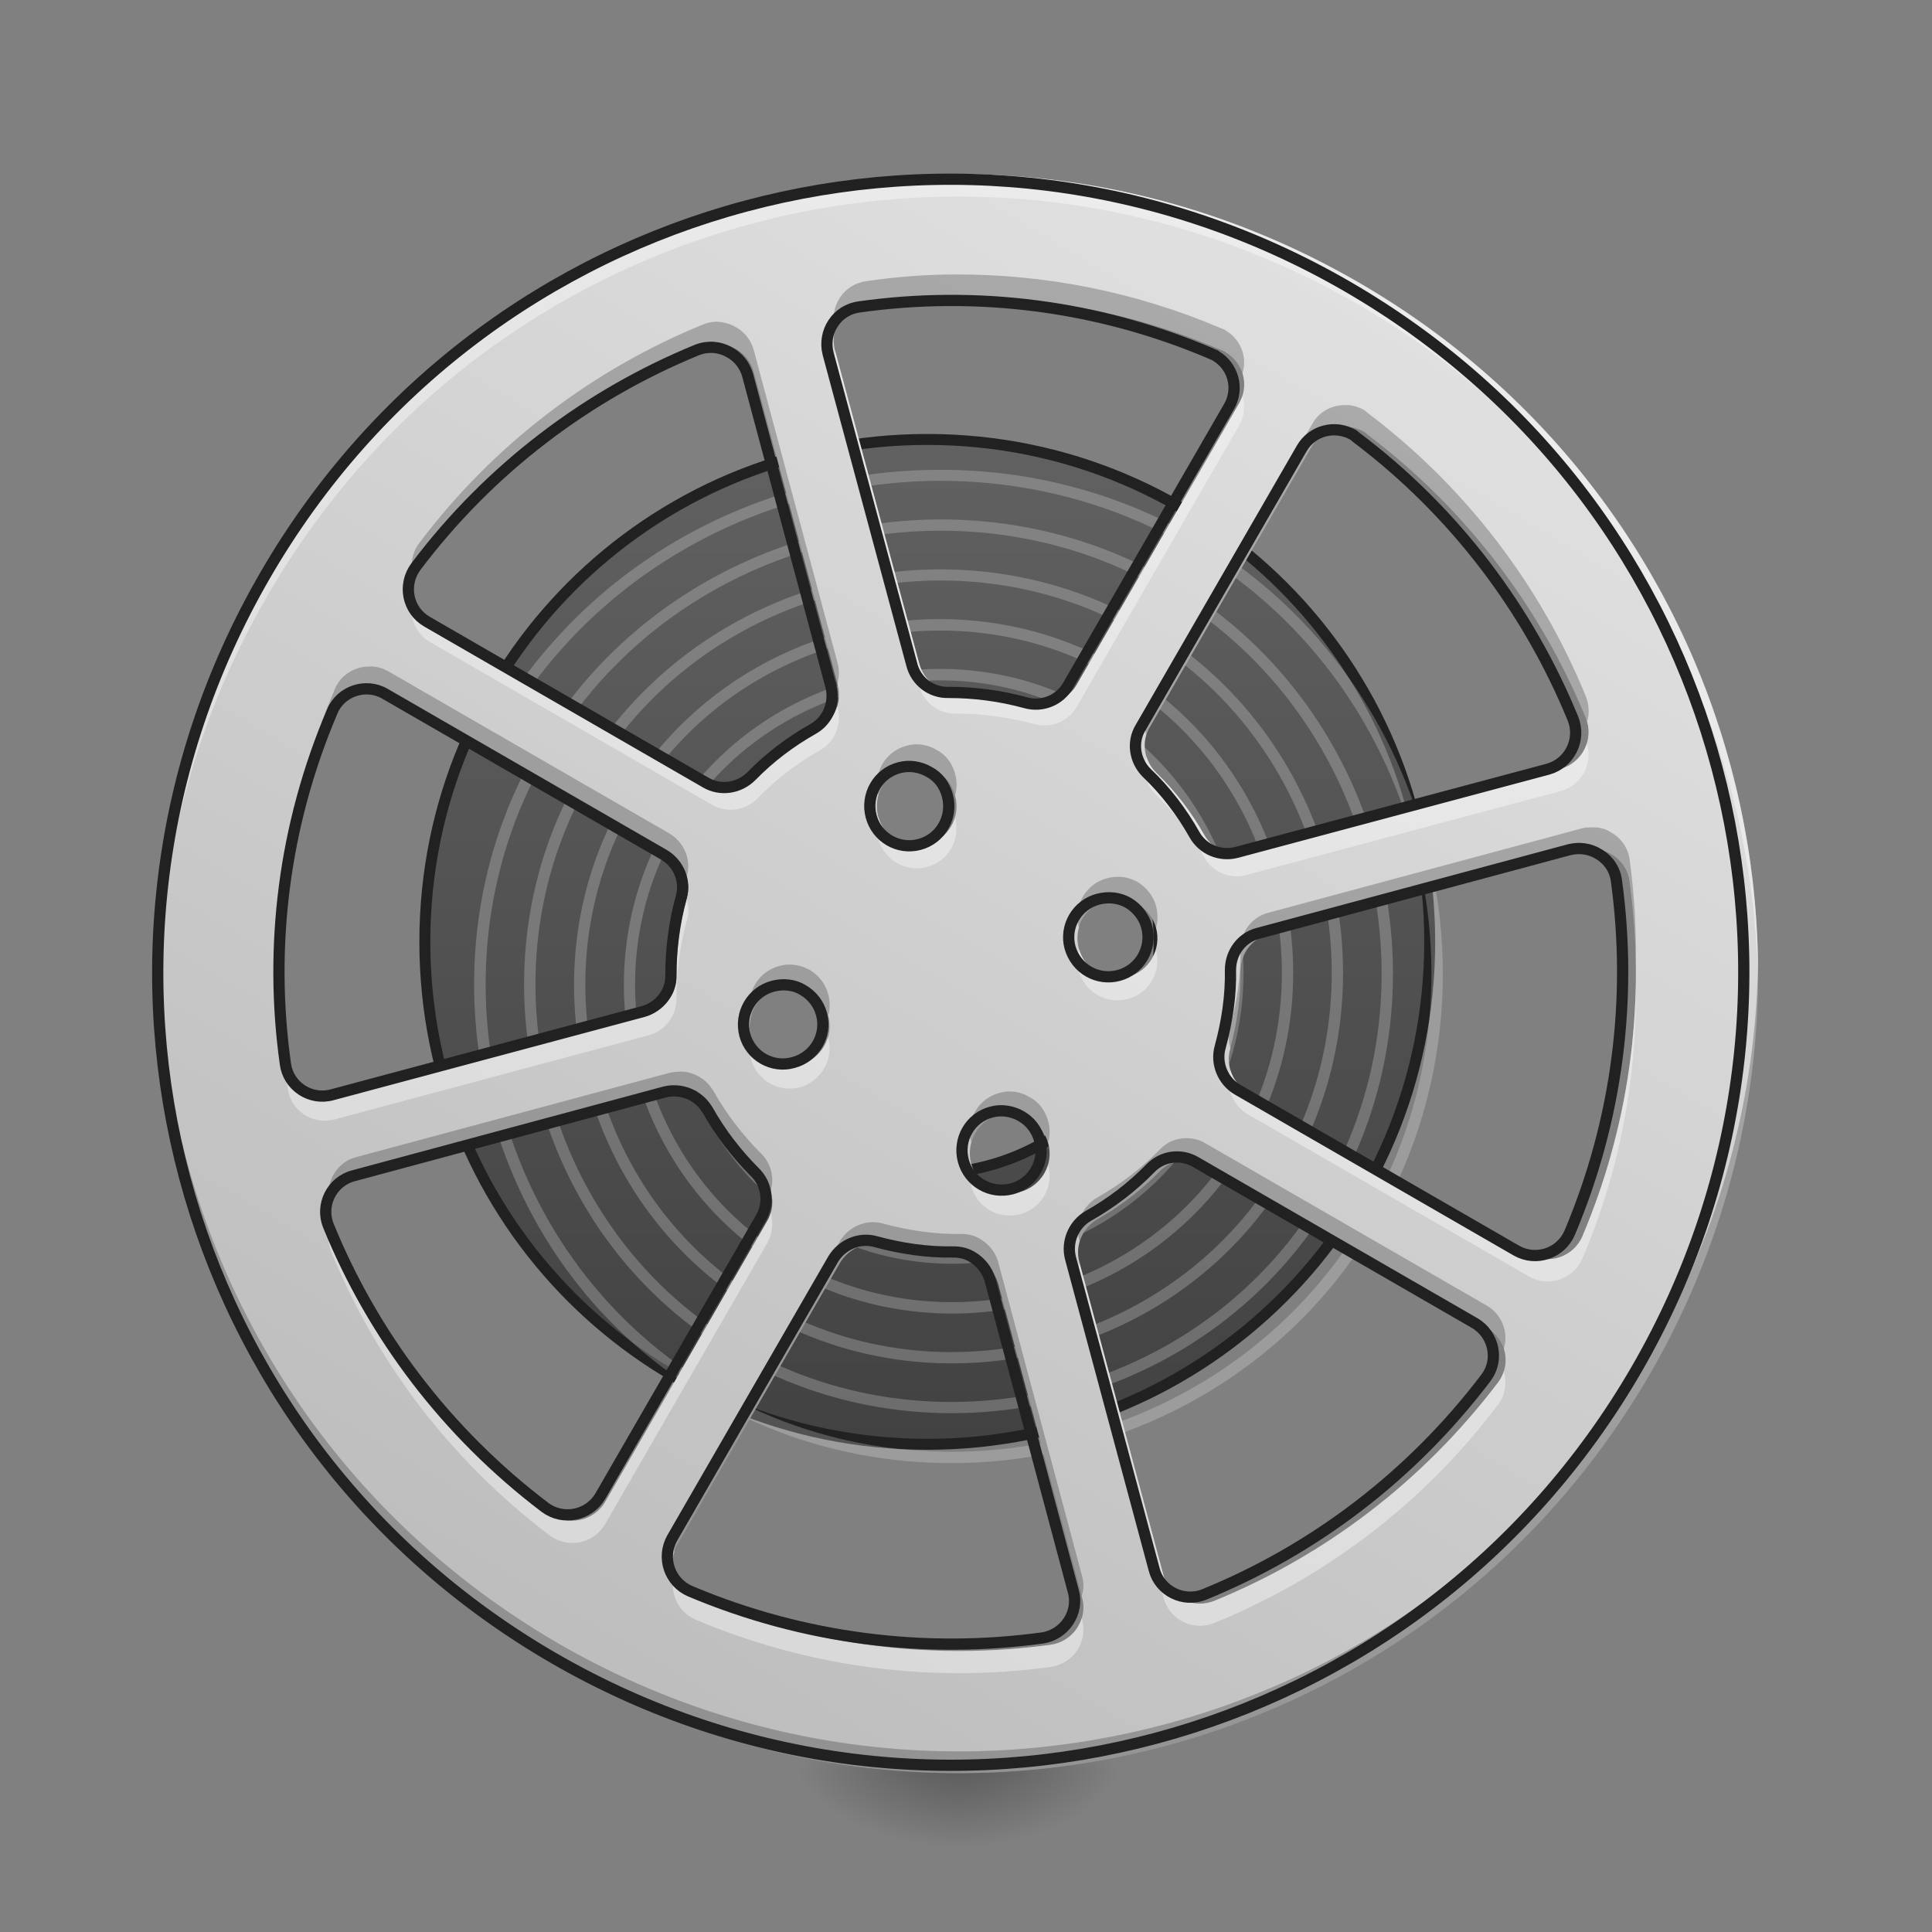 <?xml version="1.0" encoding="UTF-8"?>
<svg xmlns="http://www.w3.org/2000/svg" xmlns:xlink="http://www.w3.org/1999/xlink" width="16pt" height="16pt" viewBox="0 0 16 16" version="1.1">
<rect x="0" y="0" width="16" height="16" fill="#808080" stroke="none"/>
<defs>
<radialGradient id="radial0" gradientUnits="userSpaceOnUse" cx="450.909" cy="189.579" fx="450.909" fy="189.579" r="21.167" gradientTransform="matrix(0,-0.039,-0.07,-0,21.104,32.459)">
<stop offset="0" style="stop-color:rgb(0%,0%,0%);stop-opacity:0.314;"/>
<stop offset="0.222" style="stop-color:rgb(0%,0%,0%);stop-opacity:0.275;"/>
<stop offset="1" style="stop-color:rgb(0%,0%,0%);stop-opacity:0;"/>
</radialGradient>
<radialGradient id="radial1" gradientUnits="userSpaceOnUse" cx="450.909" cy="189.579" fx="450.909" fy="189.579" r="21.167" gradientTransform="matrix(-0,0.039,0.07,0,-5.227,-3.102)">
<stop offset="0" style="stop-color:rgb(0%,0%,0%);stop-opacity:0.314;"/>
<stop offset="0.222" style="stop-color:rgb(0%,0%,0%);stop-opacity:0.275;"/>
<stop offset="1" style="stop-color:rgb(0%,0%,0%);stop-opacity:0;"/>
</radialGradient>
<radialGradient id="radial2" gradientUnits="userSpaceOnUse" cx="450.909" cy="189.579" fx="450.909" fy="189.579" r="21.167" gradientTransform="matrix(-0,-0.039,0.07,-0,-5.227,32.459)">
<stop offset="0" style="stop-color:rgb(0%,0%,0%);stop-opacity:0.314;"/>
<stop offset="0.222" style="stop-color:rgb(0%,0%,0%);stop-opacity:0.275;"/>
<stop offset="1" style="stop-color:rgb(0%,0%,0%);stop-opacity:0;"/>
</radialGradient>
<radialGradient id="radial3" gradientUnits="userSpaceOnUse" cx="450.909" cy="189.579" fx="450.909" fy="189.579" r="21.167" gradientTransform="matrix(0,0.039,-0.07,0,21.104,-3.102)">
<stop offset="0" style="stop-color:rgb(0%,0%,0%);stop-opacity:0.314;"/>
<stop offset="0.222" style="stop-color:rgb(0%,0%,0%);stop-opacity:0.275;"/>
<stop offset="1" style="stop-color:rgb(0%,0%,0%);stop-opacity:0;"/>
</radialGradient>
<linearGradient id="linear0" gradientUnits="userSpaceOnUse" x1="254" y1="180.583" x2="254" y2="-94.583" gradientTransform="matrix(3.78,0,0,3.78,0,812.598)">
<stop offset="0" style="stop-color:rgb(25.882%,25.882%,25.882%);stop-opacity:1;"/>
<stop offset="1" style="stop-color:rgb(38.039%,38.039%,38.039%);stop-opacity:1;"/>
</linearGradient>
<linearGradient id="linear1" gradientUnits="userSpaceOnUse" x1="254" y1="254.667" x2="254" y2="-168.667" gradientTransform="matrix(0.027,0.016,-0.016,0.027,1.735,2.93)">
<stop offset="0" style="stop-color:rgb(74.118%,74.118%,74.118%);stop-opacity:1;"/>
<stop offset="1" style="stop-color:rgb(87.843%,87.843%,87.843%);stop-opacity:1;"/>
</linearGradient>
</defs>
<g id="surface3">
<path style=" stroke:none;fill-rule:nonzero;fill:url(#radial0);" d="M 7.938 14.68 L 9.262 14.68 L 9.262 14.016 L 7.938 14.016 Z M 7.938 14.68 "/>
<path style=" stroke:none;fill-rule:nonzero;fill:url(#radial1);" d="M 7.938 14.68 L 6.613 14.68 L 6.613 15.34 L 7.938 15.34 Z M 7.938 14.68 "/>
<path style=" stroke:none;fill-rule:nonzero;fill:url(#radial2);" d="M 7.938 14.68 L 6.613 14.68 L 6.613 14.016 L 7.938 14.016 Z M 7.938 14.68 "/>
<path style=" stroke:none;fill-rule:nonzero;fill:url(#radial3);" d="M 7.938 14.68 L 9.262 14.68 L 9.262 15.34 L 7.938 15.34 Z M 7.938 14.68 "/>
<path style="fill-rule:nonzero;fill:url(#linear0);stroke-width:11.339;stroke-linecap:round;stroke-linejoin:round;stroke:rgb(12.941%,12.941%,12.941%);stroke-opacity:1;stroke-miterlimit:4;" d="M 959.908 454.917 C 671.747 454.917 439.801 686.864 439.801 975.025 C 439.801 1263.187 671.747 1495.133 959.908 1495.133 C 1248.07 1495.133 1480.016 1263.187 1480.016 975.025 C 1480.016 686.864 1248.07 454.917 959.908 454.917 Z M 959.908 735.048 C 1093.124 735.048 1199.885 842.282 1199.885 975.025 C 1199.885 1108.241 1093.124 1215.002 959.908 1215.002 C 827.165 1215.002 719.931 1108.241 719.931 975.025 C 719.931 842.282 827.165 735.048 959.908 735.048 Z M 959.908 735.048 " transform="matrix(0.008,0,0,0.008,0,0)"/>
<path style=" stroke:none;fill-rule:evenodd;fill:rgb(98.039%,98.039%,98.039%);fill-opacity:0.235;" d="M 7.777 3.891 C 6.719 3.891 5.664 4.285 4.867 5.023 C 4.66 5.215 4.473 5.426 4.305 5.66 C 4.242 5.746 4.184 5.836 4.125 5.93 L 4.207 5.977 C 4.262 5.887 4.32 5.801 4.379 5.715 C 5.691 3.879 8.324 3.418 10.168 4.738 C 11.953 6.016 12.406 8.586 11.117 10.379 C 9.871 12.121 7.367 12.559 5.621 11.305 C 3.926 10.09 3.5 7.652 4.723 5.953 C 5.906 4.301 8.277 3.887 9.93 5.078 C 11.531 6.23 11.938 8.535 10.777 10.145 C 9.66 11.699 7.418 12.09 5.855 10.965 C 4.348 9.875 3.969 7.703 5.062 6.188 C 6.117 4.723 8.227 4.355 9.695 5.418 C 11.113 6.441 11.465 8.484 10.438 9.906 C 9.445 11.277 7.469 11.621 6.094 10.625 C 4.77 9.664 4.438 7.754 5.402 6.422 C 6.328 5.145 8.176 4.828 9.457 5.758 C 10.691 6.652 10.996 8.434 10.098 9.672 C 9.234 10.855 7.52 11.152 6.328 10.281 C 5.191 9.453 4.906 7.805 5.742 6.66 C 6.543 5.566 8.125 5.297 9.223 6.098 C 10.27 6.867 10.527 8.383 9.758 9.434 C 9.023 10.434 7.57 10.684 6.566 9.941 C 5.613 9.242 5.375 7.855 6.082 6.895 C 6.594 6.203 7.48 5.91 8.281 6.109 C 8.777 6.195 9.215 6.465 9.508 6.848 C 9.383 6.664 9.227 6.5 9.043 6.363 C 8.086 5.656 6.707 5.891 6.008 6.84 C 5.27 7.84 5.516 9.285 6.508 10.02 C 7.559 10.789 9.066 10.531 9.832 9.492 C 10.637 8.395 10.367 6.82 9.277 6.023 C 8.137 5.188 6.496 5.469 5.668 6.605 C 4.801 7.793 5.094 9.496 6.273 10.359 C 7.508 11.258 9.281 10.953 10.172 9.727 C 11.105 8.445 10.785 6.609 9.512 5.684 C 8.188 4.719 6.285 5.047 5.328 6.367 C 4.332 7.742 4.672 9.711 6.039 10.699 C 7.457 11.727 9.492 11.375 10.512 9.961 C 11.574 8.496 11.207 6.395 9.75 5.344 C 8.238 4.25 6.07 4.629 4.984 6.133 C 3.863 7.691 4.25 9.922 5.801 11.039 C 7.406 12.195 9.703 11.797 10.855 10.199 C 12.043 8.547 11.629 6.184 9.984 5 C 8.289 3.781 5.859 4.207 4.645 5.898 C 3.391 7.641 3.828 10.137 5.566 11.383 C 7.355 12.664 9.918 12.219 11.195 10.434 C 12.512 8.598 12.051 5.973 10.223 4.66 C 9.488 4.137 8.629 3.887 7.777 3.891 Z M 6.172 8.973 C 6.301 9.246 6.492 9.488 6.746 9.676 C 7.148 9.98 7.641 10.094 8.109 10.039 C 8.055 10.047 7.996 10.047 7.938 10.047 C 7.168 10.047 6.504 9.613 6.172 8.973 Z M 6.172 8.973 "/>
<path style=" stroke:none;fill-rule:nonzero;fill:url(#linear1);" d="M 11.246 2.336 C 8.07 0.5 4.043 1.582 2.211 4.754 C 0.375 7.93 1.457 11.961 4.629 13.793 C 7.805 15.625 11.836 14.543 13.668 11.371 C 15.5 8.195 14.418 4.168 11.246 2.336 Z M 10.152 2.918 C 10.297 3.004 10.348 3.191 10.262 3.34 L 8.918 5.668 C 8.848 5.793 8.699 5.852 8.562 5.812 C 8.348 5.754 8.133 5.727 7.918 5.727 C 7.773 5.73 7.648 5.633 7.613 5.496 L 6.914 2.898 C 6.867 2.715 6.988 2.531 7.176 2.508 C 8.148 2.371 9.16 2.492 10.113 2.898 C 10.121 2.902 10.129 2.906 10.141 2.91 C 10.145 2.91 10.148 2.914 10.152 2.918 Z M 11.301 3.578 C 11.309 3.586 11.316 3.59 11.324 3.598 C 12.148 4.219 12.762 5.039 13.133 5.945 C 13.203 6.121 13.105 6.316 12.926 6.367 L 10.324 7.062 C 10.188 7.098 10.043 7.039 9.973 6.914 C 9.867 6.727 9.734 6.551 9.574 6.398 C 9.473 6.297 9.449 6.141 9.523 6.02 L 10.867 3.691 C 10.953 3.539 11.148 3.488 11.301 3.578 Z M 13.344 7.074 C 13.426 7.121 13.484 7.203 13.496 7.301 C 13.629 8.273 13.508 9.285 13.105 10.238 C 13.031 10.41 12.824 10.48 12.66 10.387 L 10.332 9.043 C 10.211 8.973 10.148 8.824 10.188 8.688 C 10.246 8.473 10.277 8.258 10.273 8.043 C 10.273 7.898 10.367 7.773 10.504 7.738 L 13.105 7.039 C 13.188 7.02 13.273 7.031 13.344 7.074 Z M 6.09 2.887 C 6.164 2.926 6.219 2.996 6.242 3.078 L 6.938 5.676 C 6.973 5.812 6.914 5.961 6.789 6.031 C 6.602 6.137 6.426 6.27 6.273 6.426 C 6.172 6.527 6.016 6.551 5.895 6.48 L 3.566 5.137 C 3.402 5.043 3.359 4.828 3.473 4.676 C 4.094 3.852 4.914 3.238 5.82 2.867 C 5.91 2.832 6.008 2.84 6.09 2.887 Z M 7.758 6.391 C 7.832 6.43 7.887 6.5 7.91 6.59 C 7.957 6.766 7.855 6.949 7.676 6.996 C 7.5 7.043 7.32 6.938 7.273 6.762 C 7.227 6.586 7.328 6.402 7.508 6.355 C 7.594 6.332 7.684 6.348 7.758 6.391 Z M 9.422 7.484 C 9.492 7.527 9.551 7.598 9.574 7.684 C 9.621 7.863 9.516 8.043 9.34 8.09 C 9.164 8.137 8.984 8.035 8.934 7.855 C 8.887 7.68 8.992 7.5 9.168 7.453 C 9.258 7.43 9.348 7.441 9.422 7.484 Z M 3.215 5.738 L 5.543 7.082 C 5.668 7.156 5.727 7.301 5.688 7.438 C 5.629 7.652 5.602 7.871 5.602 8.086 C 5.605 8.227 5.508 8.352 5.371 8.391 L 2.773 9.086 C 2.59 9.137 2.406 9.012 2.383 8.828 C 2.246 7.855 2.367 6.84 2.773 5.887 C 2.844 5.715 3.055 5.645 3.215 5.738 Z M 9.984 9.648 L 12.312 10.992 C 12.473 11.086 12.52 11.301 12.406 11.449 C 11.781 12.273 10.965 12.887 10.055 13.258 C 9.883 13.328 9.684 13.23 9.637 13.051 L 8.938 10.449 C 8.902 10.312 8.965 10.168 9.086 10.098 C 9.273 9.992 9.449 9.859 9.605 9.699 C 9.703 9.598 9.859 9.574 9.984 9.648 Z M 6.703 8.211 C 6.777 8.254 6.836 8.324 6.859 8.414 C 6.906 8.59 6.801 8.77 6.625 8.816 C 6.449 8.867 6.266 8.762 6.219 8.586 C 6.172 8.406 6.277 8.227 6.453 8.18 C 6.543 8.156 6.633 8.168 6.703 8.211 Z M 8.527 9.266 C 8.602 9.309 8.656 9.379 8.68 9.465 C 8.73 9.641 8.625 9.824 8.449 9.871 C 8.27 9.918 8.09 9.812 8.043 9.637 C 7.996 9.461 8.098 9.277 8.277 9.23 C 8.363 9.207 8.453 9.223 8.527 9.266 Z M 8.113 10.438 C 8.188 10.48 8.242 10.551 8.266 10.629 L 8.961 13.23 C 9.012 13.41 8.887 13.594 8.703 13.621 C 7.73 13.754 6.715 13.633 5.762 13.23 C 5.59 13.156 5.52 12.949 5.613 12.785 L 6.957 10.457 C 7.031 10.336 7.176 10.273 7.312 10.312 C 7.527 10.371 7.746 10.402 7.961 10.398 C 8.016 10.398 8.066 10.41 8.113 10.438 Z M 5.785 9.094 C 5.789 9.094 5.793 9.098 5.797 9.102 C 5.844 9.129 5.879 9.168 5.906 9.211 C 6.012 9.398 6.145 9.574 6.301 9.73 C 6.402 9.828 6.426 9.984 6.355 10.109 L 5.012 12.438 C 4.918 12.598 4.703 12.645 4.551 12.531 C 3.727 11.906 3.113 11.09 2.742 10.18 C 2.672 10.008 2.77 9.809 2.953 9.762 L 5.551 9.062 C 5.629 9.043 5.715 9.055 5.785 9.094 Z M 5.785 9.094 "/>
<path style=" stroke:none;fill-rule:nonzero;fill:rgb(100%,100%,100%);fill-opacity:0.392;" d="M 7.953 1.441 C 5.664 1.438 3.441 2.625 2.211 4.754 C 1.59 5.832 1.301 7.004 1.316 8.156 C 1.332 7.062 1.621 5.957 2.211 4.941 C 4.043 1.766 8.07 0.688 11.246 2.52 C 13.344 3.73 14.527 5.902 14.559 8.156 C 14.594 5.84 13.402 3.578 11.246 2.336 C 10.203 1.734 9.07 1.445 7.953 1.441 Z M 6.918 2.91 C 6.902 2.961 6.898 3.023 6.914 3.082 L 7.613 5.68 C 7.648 5.816 7.773 5.914 7.918 5.91 C 8.133 5.91 8.348 5.938 8.562 5.996 C 8.699 6.035 8.848 5.977 8.918 5.852 L 10.262 3.523 C 10.309 3.445 10.312 3.355 10.289 3.277 C 10.281 3.297 10.273 3.32 10.262 3.34 L 8.918 5.668 C 8.848 5.793 8.699 5.852 8.562 5.812 C 8.348 5.754 8.133 5.727 7.918 5.727 C 7.773 5.73 7.648 5.633 7.613 5.496 Z M 3.422 4.957 C 3.379 5.09 3.434 5.246 3.566 5.32 L 5.895 6.664 C 6.016 6.734 6.172 6.715 6.273 6.613 C 6.426 6.453 6.602 6.32 6.789 6.215 C 6.914 6.145 6.973 6 6.938 5.859 L 6.934 5.848 C 6.91 5.922 6.859 5.988 6.789 6.031 C 6.602 6.137 6.426 6.27 6.273 6.426 C 6.172 6.527 6.016 6.551 5.895 6.48 L 3.566 5.137 C 3.492 5.094 3.445 5.027 3.422 4.957 Z M 13.141 6.156 C 13.113 6.254 13.031 6.336 12.926 6.367 L 10.324 7.062 C 10.188 7.098 10.043 7.039 9.973 6.914 C 9.867 6.727 9.734 6.551 9.574 6.398 C 9.535 6.359 9.508 6.316 9.496 6.266 C 9.461 6.375 9.488 6.5 9.574 6.582 C 9.734 6.738 9.867 6.91 9.973 7.098 C 10.043 7.223 10.188 7.285 10.324 7.246 L 12.926 6.551 C 13.098 6.504 13.195 6.324 13.141 6.156 Z M 7.273 6.766 C 7.258 6.824 7.254 6.883 7.273 6.945 C 7.32 7.121 7.5 7.227 7.676 7.18 C 7.855 7.133 7.957 6.953 7.91 6.773 C 7.91 6.773 7.91 6.77 7.91 6.77 C 7.879 6.875 7.793 6.965 7.676 6.996 C 7.504 7.043 7.324 6.941 7.273 6.766 Z M 5.688 7.445 C 5.629 7.656 5.602 7.871 5.602 8.086 C 5.605 8.227 5.508 8.352 5.371 8.391 L 2.773 9.086 C 2.59 9.137 2.406 9.012 2.383 8.828 C 2.352 8.605 2.332 8.383 2.328 8.16 C 2.324 8.445 2.344 8.73 2.383 9.012 C 2.406 9.199 2.59 9.32 2.773 9.27 L 5.371 8.574 C 5.508 8.539 5.605 8.41 5.602 8.27 C 5.602 8.055 5.629 7.836 5.688 7.625 C 5.707 7.562 5.703 7.504 5.688 7.445 Z M 8.938 7.863 C 8.922 7.918 8.918 7.98 8.934 8.039 C 8.984 8.219 9.164 8.32 9.34 8.273 C 9.516 8.227 9.621 8.047 9.574 7.871 C 9.574 7.867 9.574 7.867 9.574 7.863 C 9.543 7.973 9.457 8.059 9.34 8.09 C 9.164 8.137 8.988 8.035 8.938 7.863 Z M 13.547 8.152 C 13.535 8.855 13.391 9.562 13.105 10.238 C 13.031 10.41 12.824 10.48 12.66 10.387 L 10.332 9.043 C 10.262 9.004 10.211 8.938 10.191 8.863 C 10.191 8.867 10.188 8.871 10.188 8.871 C 10.148 9.008 10.211 9.156 10.332 9.227 L 12.66 10.57 C 12.824 10.664 13.031 10.594 13.105 10.422 C 13.418 9.688 13.559 8.914 13.547 8.152 Z M 6.223 8.59 C 6.203 8.645 6.203 8.707 6.219 8.77 C 6.266 8.945 6.449 9.051 6.625 9.004 C 6.801 8.953 6.906 8.773 6.859 8.598 C 6.859 8.594 6.855 8.594 6.855 8.59 C 6.824 8.699 6.742 8.785 6.625 8.816 C 6.449 8.863 6.27 8.762 6.223 8.59 Z M 8.043 9.645 C 8.027 9.699 8.027 9.762 8.043 9.82 C 8.09 10 8.27 10.102 8.449 10.055 C 8.625 10.008 8.73 9.828 8.68 9.648 C 8.68 9.648 8.68 9.645 8.68 9.645 C 8.648 9.75 8.562 9.84 8.449 9.871 C 8.273 9.918 8.094 9.816 8.043 9.645 Z M 6.383 10.043 C 6.375 10.066 6.367 10.09 6.355 10.109 L 5.012 12.438 C 4.918 12.598 4.703 12.645 4.551 12.531 C 3.727 11.906 3.113 11.09 2.742 10.18 C 2.738 10.172 2.738 10.164 2.734 10.156 C 2.715 10.223 2.715 10.293 2.742 10.363 C 3.113 11.273 3.727 12.09 4.551 12.715 C 4.703 12.828 4.918 12.785 5.012 12.621 L 6.355 10.293 C 6.398 10.215 6.406 10.125 6.383 10.043 Z M 8.941 10.461 C 8.926 10.516 8.922 10.574 8.938 10.633 L 9.637 13.234 C 9.684 13.414 9.883 13.512 10.055 13.441 C 10.965 13.07 11.781 12.461 12.406 11.633 C 12.469 11.551 12.48 11.445 12.453 11.355 C 12.445 11.387 12.426 11.422 12.406 11.449 C 11.781 12.273 10.965 12.887 10.055 13.258 C 9.883 13.328 9.684 13.23 9.637 13.051 Z M 5.586 13.035 C 5.539 13.184 5.613 13.352 5.762 13.414 C 6.715 13.816 7.73 13.938 8.703 13.805 C 8.887 13.777 9.012 13.598 8.961 13.414 L 8.957 13.402 C 8.922 13.516 8.828 13.602 8.703 13.621 C 7.73 13.754 6.715 13.633 5.762 13.23 C 5.676 13.191 5.613 13.117 5.586 13.035 Z M 5.586 13.035 "/>
<path style=" stroke:none;fill-rule:nonzero;fill:rgb(0%,0%,0%);fill-opacity:0.235;" d="M 7.91 2.273 C 7.664 2.273 7.418 2.293 7.176 2.328 C 6.988 2.352 6.867 2.535 6.914 2.715 L 6.918 2.727 C 6.953 2.613 7.047 2.523 7.176 2.508 C 8.148 2.371 9.16 2.492 10.113 2.898 C 10.121 2.902 10.129 2.906 10.141 2.91 C 10.145 2.91 10.148 2.914 10.152 2.918 C 10.223 2.961 10.27 3.023 10.289 3.094 C 10.332 2.961 10.277 2.812 10.152 2.738 C 10.148 2.734 10.145 2.73 10.141 2.73 C 10.129 2.727 10.121 2.719 10.113 2.719 C 9.398 2.414 8.648 2.27 7.91 2.273 Z M 5.941 2.664 C 5.898 2.664 5.859 2.672 5.82 2.688 C 4.914 3.059 4.094 3.672 3.473 4.496 C 3.41 4.578 3.395 4.684 3.422 4.773 C 3.434 4.738 3.449 4.707 3.473 4.676 C 4.094 3.852 4.914 3.238 5.82 2.867 C 5.91 2.832 6.008 2.84 6.09 2.887 C 6.164 2.926 6.219 2.996 6.242 3.078 L 6.934 5.668 C 6.949 5.613 6.953 5.555 6.938 5.496 L 6.242 2.898 C 6.219 2.816 6.164 2.746 6.09 2.707 C 6.043 2.68 5.992 2.668 5.941 2.664 Z M 11.137 3.355 C 11.027 3.355 10.922 3.41 10.867 3.512 L 9.523 5.84 C 9.477 5.914 9.469 6.004 9.492 6.086 C 9.5 6.062 9.512 6.039 9.523 6.02 L 10.867 3.691 C 10.953 3.539 11.148 3.488 11.301 3.578 C 11.309 3.586 11.316 3.59 11.324 3.598 C 12.148 4.219 12.762 5.039 13.133 5.945 C 13.137 5.957 13.141 5.965 13.145 5.973 C 13.164 5.91 13.16 5.836 13.133 5.766 C 12.762 4.859 12.148 4.039 11.324 3.418 C 11.316 3.41 11.309 3.406 11.301 3.398 C 11.246 3.367 11.191 3.352 11.137 3.355 Z M 3.055 5.52 C 2.938 5.52 2.82 5.59 2.773 5.707 C 2.461 6.441 2.316 7.215 2.328 7.977 C 2.34 7.273 2.484 6.566 2.773 5.887 C 2.844 5.715 3.055 5.645 3.215 5.738 L 5.543 7.082 C 5.613 7.125 5.664 7.191 5.688 7.266 C 5.688 7.262 5.688 7.262 5.688 7.258 C 5.727 7.121 5.668 6.977 5.543 6.902 L 3.215 5.559 C 3.164 5.531 3.109 5.516 3.055 5.52 Z M 7.59 6.164 C 7.562 6.164 7.535 6.168 7.508 6.176 C 7.328 6.223 7.227 6.406 7.273 6.582 C 7.273 6.582 7.273 6.582 7.273 6.586 C 7.305 6.477 7.391 6.387 7.508 6.355 C 7.594 6.332 7.684 6.348 7.758 6.391 C 7.828 6.43 7.887 6.5 7.91 6.586 C 7.926 6.531 7.926 6.469 7.91 6.41 C 7.887 6.32 7.832 6.25 7.758 6.211 C 7.707 6.18 7.648 6.164 7.59 6.164 Z M 13.184 6.852 C 13.156 6.852 13.129 6.852 13.105 6.859 L 10.504 7.559 C 10.367 7.594 10.273 7.719 10.273 7.863 C 10.277 8.078 10.246 8.293 10.188 8.508 C 10.172 8.566 10.172 8.625 10.191 8.684 C 10.25 8.469 10.277 8.254 10.273 8.043 C 10.273 7.898 10.367 7.773 10.504 7.738 L 13.105 7.039 C 13.188 7.02 13.273 7.031 13.344 7.074 C 13.426 7.121 13.484 7.203 13.496 7.301 C 13.527 7.52 13.543 7.746 13.547 7.973 C 13.551 7.684 13.535 7.402 13.496 7.121 C 13.484 7.023 13.426 6.941 13.344 6.895 C 13.297 6.863 13.238 6.848 13.184 6.852 Z M 9.25 7.262 C 9.223 7.262 9.195 7.266 9.168 7.273 C 8.992 7.32 8.887 7.5 8.934 7.676 C 8.938 7.68 8.938 7.68 8.938 7.68 C 8.969 7.574 9.051 7.484 9.168 7.453 C 9.258 7.43 9.348 7.441 9.422 7.484 C 9.492 7.527 9.547 7.594 9.574 7.684 C 9.59 7.625 9.59 7.566 9.574 7.504 C 9.551 7.418 9.492 7.348 9.422 7.305 C 9.371 7.277 9.312 7.258 9.25 7.262 Z M 14.559 7.973 C 14.543 9.066 14.254 10.172 13.668 11.191 C 11.836 14.363 7.805 15.445 4.629 13.613 C 2.531 12.398 1.348 10.227 1.316 7.973 C 1.285 10.289 2.477 12.547 4.629 13.793 C 7.805 15.625 11.836 14.543 13.668 11.371 C 14.289 10.297 14.574 9.125 14.559 7.973 Z M 6.535 7.988 C 6.508 7.988 6.48 7.992 6.453 8 C 6.277 8.047 6.172 8.227 6.219 8.406 C 6.25 8.301 6.336 8.211 6.453 8.18 C 6.543 8.156 6.633 8.168 6.703 8.211 C 6.777 8.254 6.832 8.324 6.859 8.41 C 6.875 8.355 6.875 8.293 6.859 8.234 C 6.836 8.145 6.777 8.074 6.703 8.031 C 6.652 8.004 6.598 7.988 6.535 7.988 Z M 5.625 8.875 C 5.602 8.875 5.574 8.879 5.551 8.883 L 2.953 9.582 C 2.781 9.625 2.684 9.805 2.734 9.973 C 2.766 9.871 2.844 9.789 2.953 9.762 L 5.551 9.062 C 5.629 9.043 5.715 9.055 5.785 9.094 C 5.789 9.094 5.793 9.098 5.797 9.102 C 5.844 9.129 5.879 9.168 5.906 9.211 C 6.012 9.398 6.145 9.574 6.301 9.73 C 6.34 9.766 6.367 9.812 6.383 9.863 C 6.414 9.754 6.387 9.633 6.301 9.551 C 6.145 9.395 6.012 9.219 5.906 9.031 C 5.879 8.988 5.844 8.949 5.797 8.922 C 5.793 8.918 5.789 8.914 5.785 8.914 C 5.734 8.887 5.68 8.871 5.625 8.875 Z M 8.359 9.039 C 8.332 9.039 8.305 9.043 8.277 9.051 C 8.098 9.098 7.996 9.281 8.043 9.457 C 8.043 9.457 8.043 9.461 8.043 9.461 C 8.074 9.352 8.16 9.262 8.277 9.23 C 8.363 9.207 8.453 9.223 8.527 9.266 C 8.602 9.305 8.656 9.375 8.68 9.461 C 8.695 9.406 8.699 9.348 8.68 9.285 C 8.656 9.195 8.602 9.125 8.527 9.086 C 8.477 9.055 8.418 9.039 8.359 9.039 Z M 9.824 9.426 C 9.742 9.426 9.664 9.457 9.605 9.52 C 9.449 9.68 9.273 9.812 9.086 9.918 C 8.965 9.988 8.902 10.133 8.938 10.27 L 8.941 10.281 C 8.965 10.203 9.016 10.137 9.086 10.098 C 9.273 9.992 9.449 9.859 9.605 9.699 C 9.703 9.598 9.859 9.574 9.984 9.648 L 12.312 10.992 C 12.383 11.031 12.434 11.098 12.453 11.172 C 12.496 11.039 12.441 10.887 12.312 10.812 L 9.984 9.469 C 9.934 9.438 9.879 9.426 9.824 9.426 Z M 7.223 10.121 C 7.117 10.125 7.016 10.18 6.957 10.277 L 5.613 12.605 C 5.57 12.684 5.562 12.773 5.586 12.852 C 5.594 12.828 5.602 12.809 5.613 12.785 L 6.957 10.457 C 7.031 10.336 7.176 10.273 7.312 10.312 C 7.527 10.371 7.746 10.402 7.961 10.398 C 8.016 10.398 8.066 10.41 8.113 10.438 C 8.188 10.48 8.242 10.551 8.266 10.629 L 8.957 13.219 C 8.977 13.168 8.977 13.109 8.961 13.051 L 8.266 10.449 C 8.242 10.367 8.188 10.301 8.113 10.258 C 8.066 10.23 8.016 10.219 7.961 10.219 C 7.746 10.223 7.527 10.191 7.312 10.133 C 7.285 10.125 7.254 10.121 7.223 10.121 Z M 7.223 10.121 "/>
<path style="fill:none;stroke-width:3;stroke-linecap:round;stroke-linejoin:round;stroke:rgb(12.941%,12.941%,12.941%);stroke-opacity:1;stroke-miterlimit:4;" d="M 359.841 -140.257 C 258.225 -199.002 129.363 -164.38 70.743 -62.89 C 11.999 38.726 46.621 167.713 148.111 226.333 C 249.726 284.952 378.714 250.331 437.333 148.84 C 495.953 47.225 461.331 -81.638 359.841 -140.257 Z M 324.844 -121.634 C 329.469 -118.884 331.093 -112.885 328.344 -108.135 L 285.348 -33.642 C 283.098 -29.643 278.348 -27.768 273.974 -29.018 C 267.099 -30.893 260.225 -31.767 253.351 -31.767 C 248.726 -31.643 244.727 -34.767 243.602 -39.142 L 221.229 -122.259 C 219.729 -128.133 223.604 -134.008 229.603 -134.758 C 260.725 -139.132 293.097 -135.258 323.594 -122.259 C 323.844 -122.134 324.094 -122.009 324.469 -121.884 C 324.594 -121.884 324.719 -121.759 324.844 -121.634 Z M 361.59 -100.511 C 361.84 -100.261 362.09 -100.136 362.34 -99.886 C 388.713 -80.013 408.336 -53.765 420.21 -24.768 C 422.46 -19.144 419.335 -12.894 413.586 -11.269 L 330.343 10.978 C 325.969 12.103 321.344 10.228 319.095 6.229 C 315.72 0.229 311.47 -5.395 306.346 -10.27 C 303.096 -13.519 302.346 -18.519 304.721 -22.393 L 347.717 -96.886 C 350.467 -101.761 356.716 -103.386 361.59 -100.511 Z M 426.959 11.353 C 429.584 12.853 431.459 15.478 431.834 18.603 C 436.083 49.725 432.209 82.097 419.335 112.594 C 416.96 118.093 410.336 120.343 405.086 117.343 L 330.593 74.347 C 326.719 72.098 324.719 67.348 325.969 62.973 C 327.844 56.099 328.844 49.225 328.719 42.35 C 328.719 37.726 331.718 33.726 336.093 32.601 L 419.335 10.228 C 421.96 9.604 424.709 9.979 426.959 11.353 Z M 194.856 -122.634 C 197.231 -121.384 198.981 -119.134 199.731 -116.509 L 221.979 -33.392 C 223.104 -29.018 221.229 -24.268 217.229 -22.018 C 211.23 -18.644 205.605 -14.394 200.731 -9.395 C 197.481 -6.145 192.482 -5.395 188.607 -7.645 L 114.114 -50.641 C 108.865 -53.64 107.49 -60.515 111.114 -65.389 C 130.987 -91.762 157.235 -111.385 186.232 -123.259 C 189.107 -124.384 192.232 -124.134 194.856 -122.634 Z M 248.226 -10.52 C 250.601 -9.27 252.351 -7.02 253.101 -4.145 C 254.601 1.479 251.351 7.354 245.602 8.854 C 239.977 10.353 234.228 6.979 232.728 1.354 C 231.228 -4.27 234.478 -10.145 240.227 -11.644 C 242.977 -12.394 245.852 -11.894 248.226 -10.52 Z M 301.471 24.477 C 303.721 25.852 305.596 28.102 306.346 30.852 C 307.846 36.601 304.471 42.35 298.846 43.85 C 293.222 45.35 287.473 42.1 285.848 36.351 C 284.348 30.727 287.723 24.977 293.347 23.477 C 296.222 22.727 299.096 23.102 301.471 24.477 Z M 102.865 -31.393 L 177.358 11.603 C 181.358 13.978 183.233 18.603 181.983 22.977 C 180.108 29.852 179.233 36.851 179.233 43.725 C 179.358 48.225 176.233 52.224 171.859 53.474 L 88.742 75.722 C 82.867 77.347 76.993 73.347 76.243 67.473 C 71.868 36.351 75.743 3.854 88.742 -26.643 C 90.991 -32.142 97.741 -34.392 102.865 -31.393 Z M 319.469 93.721 L 393.962 136.716 C 399.087 139.716 400.587 146.59 396.962 151.34 C 376.964 177.712 350.841 197.336 321.719 209.209 C 316.22 211.459 309.845 208.335 308.346 202.585 L 285.973 119.343 C 284.848 114.968 286.848 110.344 290.722 108.094 C 296.722 104.719 302.346 100.47 307.346 95.345 C 310.47 92.096 315.47 91.346 319.469 93.721 Z M 214.48 47.725 C 216.854 49.1 218.729 51.35 219.479 54.224 C 220.979 59.849 217.604 65.598 211.98 67.098 C 206.355 68.723 200.481 65.348 198.981 59.724 C 197.481 53.974 200.856 48.225 206.48 46.725 C 209.355 45.975 212.23 46.35 214.48 47.725 Z M 272.849 81.472 C 275.224 82.847 276.974 85.096 277.723 87.846 C 279.348 93.471 275.974 99.345 270.349 100.845 C 264.6 102.345 258.85 98.97 257.35 93.346 C 255.851 87.721 259.1 81.847 264.85 80.347 C 267.599 79.597 270.474 80.097 272.849 81.472 Z M 259.6 118.968 C 261.975 120.343 263.725 122.593 264.475 125.093 L 286.723 208.335 C 288.347 214.084 284.348 219.958 278.473 220.833 C 247.351 225.083 214.854 221.208 184.357 208.335 C 178.858 205.96 176.608 199.335 179.608 194.086 L 222.604 119.593 C 224.979 115.718 229.603 113.719 233.978 114.968 C 240.852 116.843 247.851 117.843 254.726 117.718 C 256.476 117.718 258.1 118.093 259.6 118.968 Z M 185.107 75.972 C 185.232 75.972 185.357 76.097 185.482 76.222 C 186.982 77.097 188.107 78.347 188.982 79.722 C 192.357 85.721 196.606 91.346 201.606 96.345 C 204.855 99.47 205.605 104.469 203.356 108.469 L 160.36 182.962 C 157.36 188.087 150.486 189.586 145.611 185.962 C 119.239 165.964 99.615 139.841 87.742 110.719 C 85.492 105.219 88.617 98.845 94.491 97.345 L 177.608 74.972 C 180.108 74.347 182.858 74.722 185.107 75.972 Z M 185.107 75.972 " transform="matrix(0.031,0,0,0.031,0,6.719)"/>
</g>
</svg>
